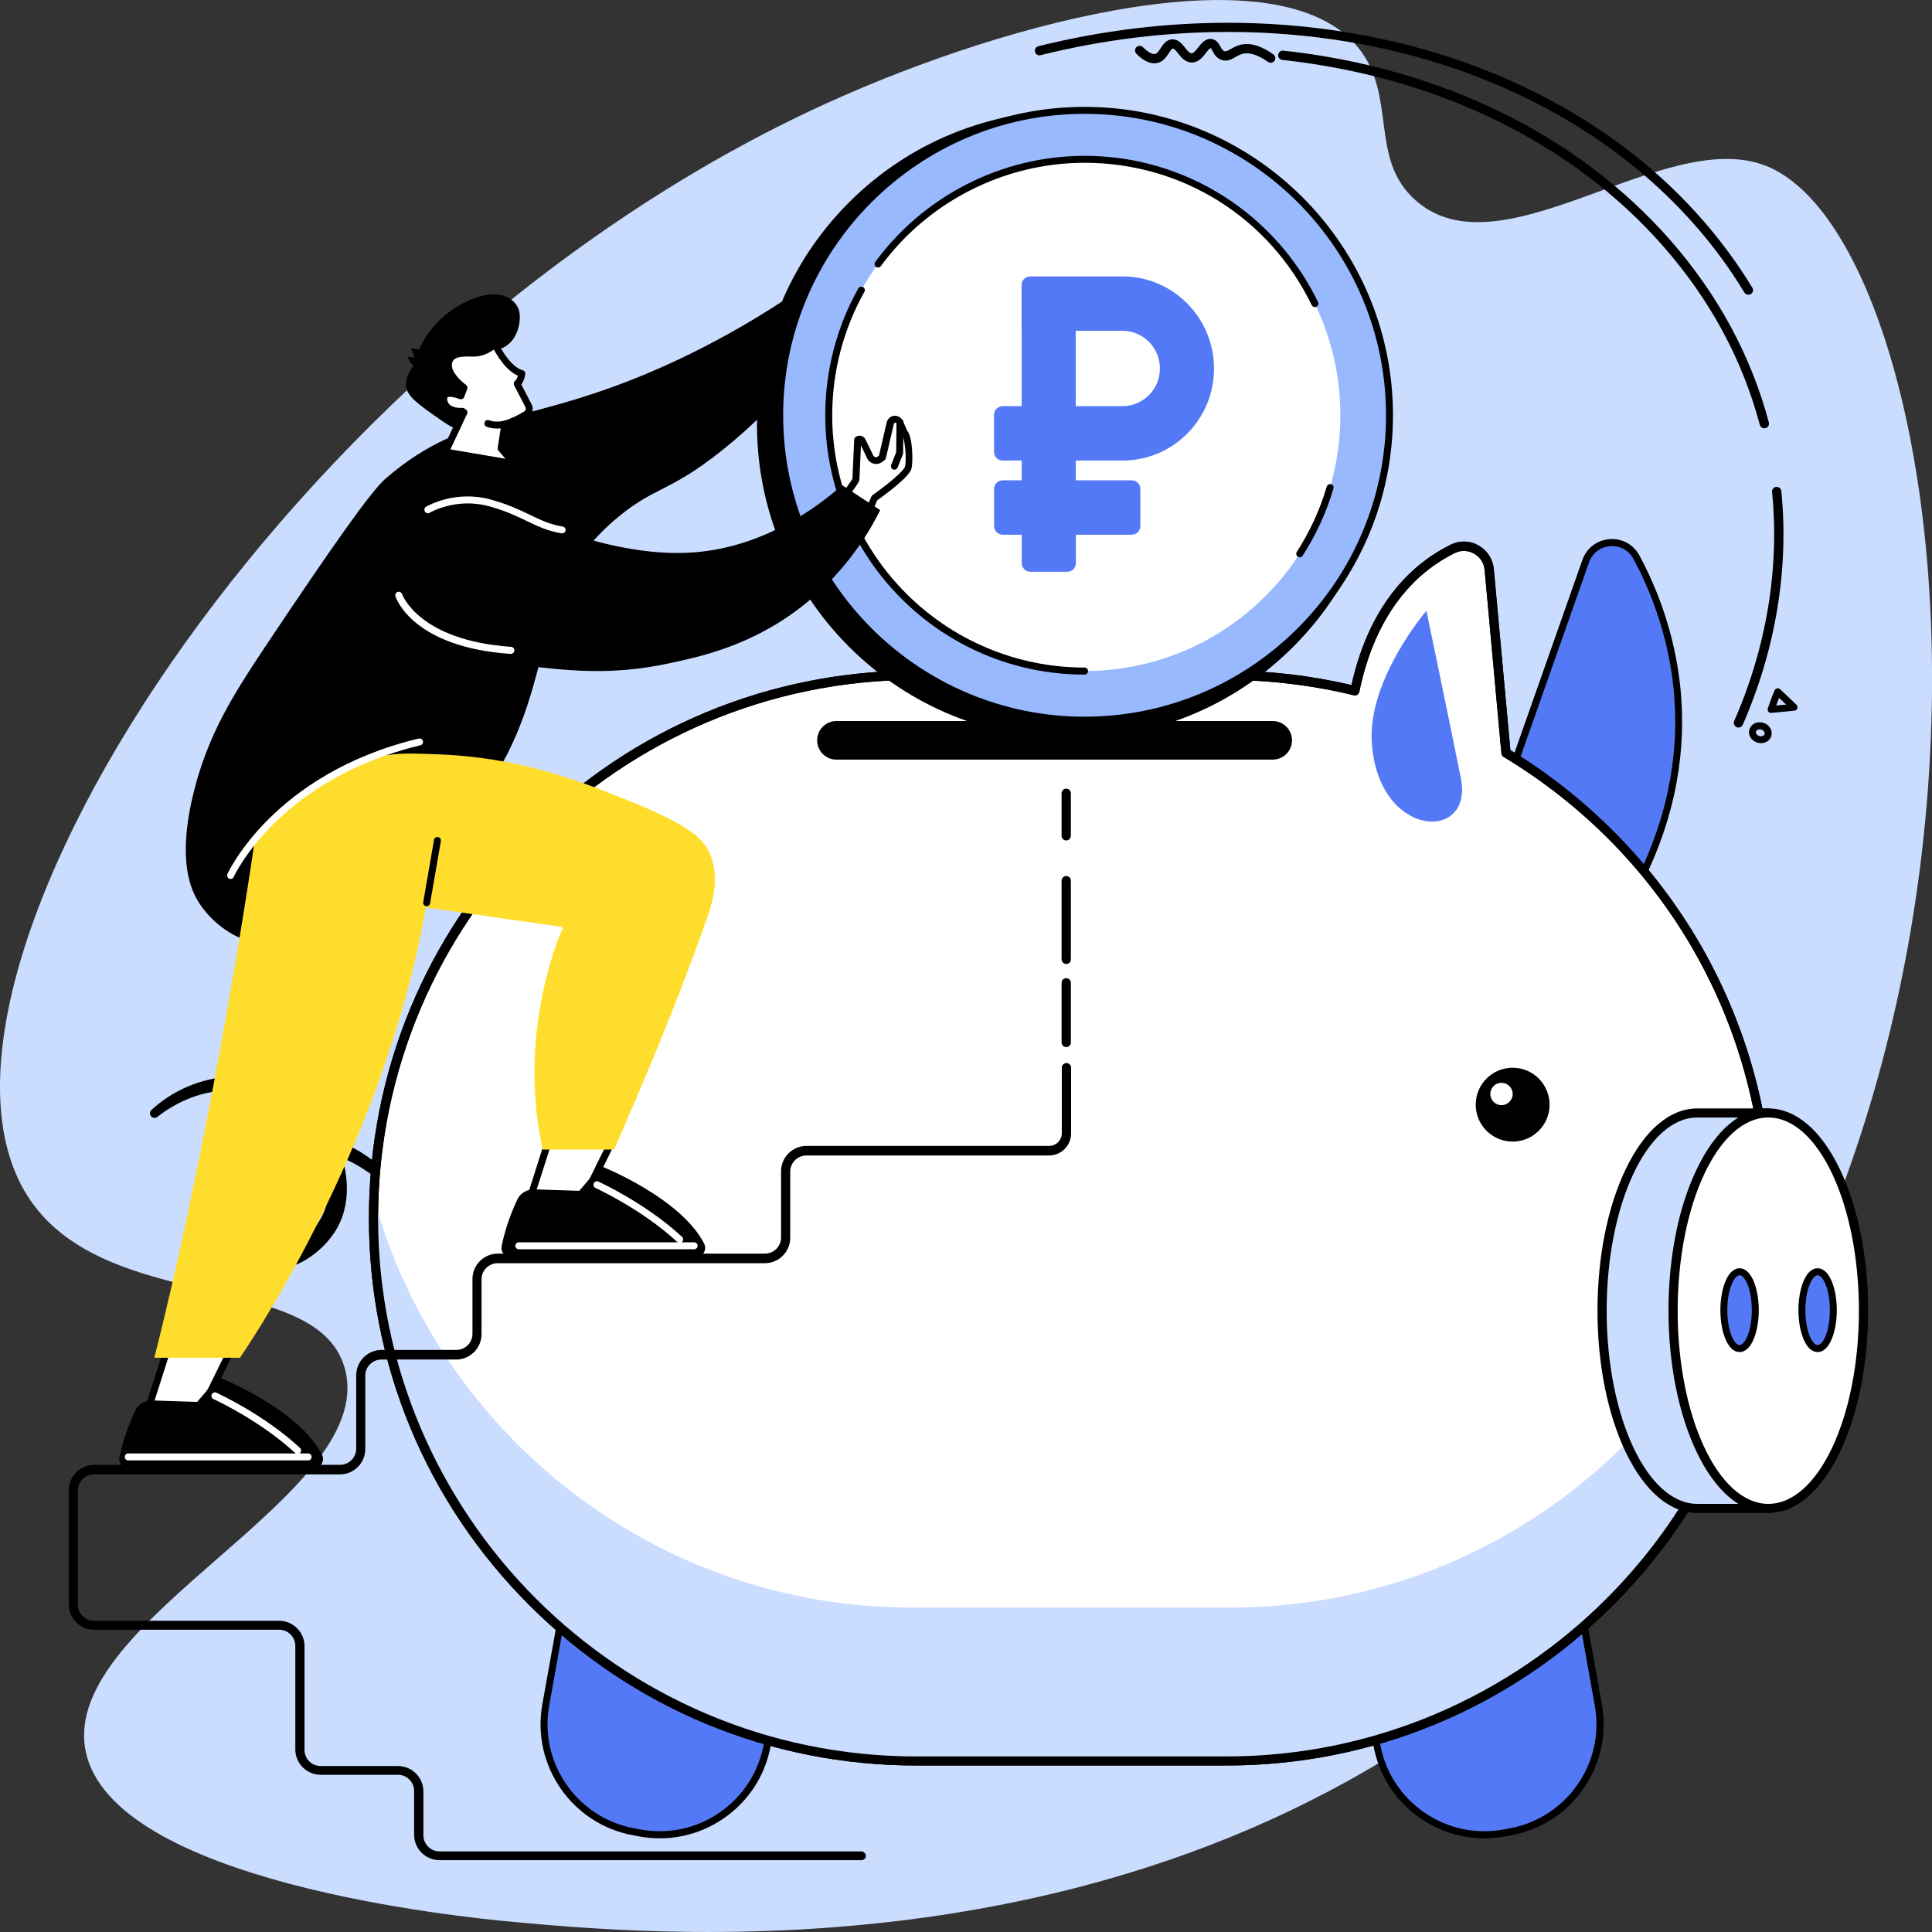 <svg width="120" height="120" viewBox="0 0 120 120" fill="none" xmlns="http://www.w3.org/2000/svg">
<rect x="0" y="0" width="120" height="120" fill="#333333" stroke="none"/>
<path d="M84.39 2.995C79.54 -3.086 62.922 1.147 51.356 6.409C17.614 21.75 -7.144 61.258 1.867 74.522C6.742 81.704 19.901 78.827 21.448 85.118C23.367 92.942 3.793 100.557 5.307 108.689C6.841 116.9 28.649 119.083 31.991 119.384C41.67 120.262 74.213 123.224 97.62 100.256C128.564 69.889 122.162 15.184 109.672 10.295C103.374 7.831 93.276 17.149 87.942 12.457C85.012 9.895 86.788 5.996 84.39 2.995Z" fill="#CADDFF"/>
<path d="M24.626 74.371C24.358 74.063 24.056 73.768 23.741 73.493C23.427 73.218 23.099 72.962 22.759 72.733C22.077 72.267 21.33 71.9 20.563 71.691C20.177 71.586 19.784 71.514 19.39 71.488C18.991 71.462 18.604 71.488 18.204 71.54C17.405 71.658 16.612 71.887 15.943 72.261C15.275 72.635 14.751 73.172 14.554 73.834C14.357 74.496 14.436 75.275 14.718 75.95C15 76.625 15.511 77.202 16.133 77.464C16.756 77.746 17.47 77.687 18.132 77.366C18.787 77.045 19.397 76.507 19.803 75.885C20.209 75.275 20.406 74.528 20.406 73.762C20.406 72.988 20.223 72.209 19.915 71.475C19.607 70.741 19.161 70.059 18.61 69.489C17.523 68.329 15.937 67.707 14.318 67.72C13.512 67.726 12.693 67.877 11.926 68.159C11.16 68.447 10.426 68.853 9.777 69.371C9.652 69.469 9.475 69.45 9.377 69.325C9.285 69.207 9.299 69.043 9.41 68.939C10.721 67.726 12.47 66.973 14.299 66.868C14.528 66.855 14.757 66.861 14.987 66.861L15.327 66.887C15.439 66.9 15.557 66.907 15.668 66.927C15.898 66.966 16.127 66.999 16.343 67.064L16.677 67.15L17.005 67.267C17.444 67.418 17.857 67.641 18.257 67.877C18.65 68.126 19.01 68.427 19.344 68.749C20.006 69.404 20.537 70.171 20.917 71.016C21.297 71.861 21.527 72.785 21.546 73.735C21.553 74.214 21.5 74.692 21.382 75.171C21.264 75.642 21.061 76.108 20.793 76.52C20.524 76.933 20.209 77.294 19.849 77.615C19.489 77.936 19.095 78.218 18.65 78.434C18.204 78.65 17.706 78.801 17.188 78.834C16.671 78.867 16.127 78.775 15.655 78.565C15.177 78.355 14.757 78.034 14.416 77.661C14.076 77.287 13.814 76.855 13.624 76.403C13.25 75.498 13.139 74.456 13.453 73.473C13.532 73.231 13.643 72.988 13.774 72.772C13.905 72.549 14.063 72.346 14.24 72.163C14.587 71.796 14.993 71.507 15.419 71.284C16.271 70.846 17.169 70.629 18.08 70.524C18.997 70.419 19.96 70.524 20.825 70.819C21.703 71.108 22.496 71.566 23.204 72.117C23.912 72.667 24.541 73.296 25.072 74.024C25.163 74.148 25.137 74.325 25.013 74.417C24.888 74.502 24.724 74.482 24.626 74.371Z" fill="black"/>
<path d="M93.824 48.093L98.484 34.856C98.981 33.441 100.928 33.29 101.635 34.607C103.778 38.585 106.288 46.121 101.662 55.053L93.824 48.093Z" fill="#5479F7"/>
<path d="M101.664 55.269C101.612 55.269 101.559 55.249 101.52 55.216L93.683 48.257C93.617 48.198 93.591 48.106 93.624 48.021L98.283 34.784C98.545 34.043 99.187 33.552 99.967 33.486C100.747 33.427 101.461 33.814 101.828 34.502C103.873 38.296 106.586 46.022 101.854 55.151C101.821 55.21 101.769 55.249 101.703 55.262C101.69 55.269 101.677 55.269 101.664 55.269ZM94.082 48.028L101.605 54.705C106.068 45.859 103.44 38.395 101.454 34.712C101.166 34.181 100.616 33.873 100.006 33.925C99.397 33.971 98.899 34.358 98.696 34.935L94.082 48.028Z" fill="black"/>
<path d="M49.123 100.223C49.785 96.534 47.328 93.001 43.639 92.34L43.252 92.267C39.562 91.606 36.03 94.063 35.369 97.752L33.901 105.898C33.239 109.587 35.696 113.119 39.386 113.781L39.772 113.853C43.462 114.515 46.994 112.058 47.656 108.368L49.123 100.223Z" fill="#5479F7"/>
<path d="M40.985 114.181C40.566 114.181 40.153 114.142 39.733 114.07L39.347 113.997C35.539 113.316 33.003 109.666 33.685 105.859L35.146 97.713C35.474 95.872 36.503 94.266 38.043 93.198C39.583 92.13 41.444 91.724 43.285 92.051L43.672 92.123C45.513 92.451 47.119 93.48 48.187 95.02C49.255 96.56 49.661 98.421 49.334 100.262L49.117 100.223L49.334 100.262L47.872 108.408C47.545 110.249 46.516 111.855 44.976 112.923C43.79 113.748 42.407 114.181 40.985 114.181ZM42.034 92.372C40.703 92.372 39.406 92.779 38.292 93.552C36.85 94.555 35.887 96.062 35.572 97.785L34.111 105.931C33.469 109.502 35.854 112.923 39.419 113.565L39.806 113.637C41.535 113.945 43.279 113.565 44.72 112.562C46.162 111.56 47.125 110.053 47.44 108.329L48.901 100.184C49.209 98.454 48.829 96.71 47.827 95.269C46.824 93.827 45.317 92.864 43.593 92.549L43.207 92.477C42.82 92.412 42.427 92.372 42.034 92.372Z" fill="black"/>
<path d="M89.54 92.34L89.927 92.267C93.616 91.606 97.148 94.063 97.81 97.752L99.271 105.898C99.933 109.587 97.476 113.119 93.786 113.781L93.4 113.853C89.71 114.515 86.178 112.058 85.516 108.368L84.055 100.223C83.386 96.527 85.844 93.001 89.54 92.34Z" fill="#5479F7"/>
<path d="M92.187 114.181C90.772 114.181 89.389 113.748 88.203 112.923C86.663 111.855 85.634 110.249 85.306 108.408L83.845 100.262C83.517 98.421 83.924 96.56 84.992 95.02C86.06 93.48 87.665 92.451 89.507 92.123L89.893 92.051C91.735 91.717 93.596 92.13 95.136 93.198C96.676 94.266 97.705 95.872 98.032 97.713L99.494 105.859C99.821 107.7 99.415 109.561 98.347 111.101C97.279 112.641 95.673 113.67 93.832 113.997L93.445 114.07C93.019 114.142 92.6 114.181 92.187 114.181ZM89.572 92.549C87.842 92.857 86.342 93.827 85.339 95.269C84.336 96.71 83.956 98.454 84.264 100.184L85.726 108.329C86.034 110.059 87.004 111.56 88.445 112.562C89.887 113.565 91.63 113.945 93.36 113.637L93.747 113.565C97.318 112.923 99.697 109.502 99.055 105.931L97.593 97.785C97.285 96.055 96.316 94.554 94.874 93.552C93.432 92.549 91.689 92.169 89.959 92.477L89.572 92.549Z" fill="black"/>
<path d="M93.544 46.769L92.502 35.373C92.404 34.279 91.231 33.604 90.248 34.089C88.229 35.079 85.3 37.431 84.166 42.903C81.598 42.281 78.917 41.946 76.159 41.946H56.919C38.295 41.946 23.203 57.045 23.203 75.662C23.203 94.286 38.301 109.377 56.919 109.377H76.152C94.776 109.377 109.868 94.279 109.868 75.662C109.868 63.401 103.328 52.674 93.544 46.769Z" fill="white"/>
<path d="M76.151 109.659H56.918C47.835 109.659 39.297 106.121 32.875 99.699C26.453 93.277 22.914 84.738 22.914 75.655C22.914 66.573 26.453 58.034 32.875 51.612C39.297 45.19 47.835 41.651 56.918 41.651H76.151C78.779 41.651 81.394 41.953 83.943 42.549C85.116 37.274 87.934 34.895 90.116 33.827C90.666 33.558 91.295 33.572 91.833 33.88C92.37 34.181 92.724 34.725 92.783 35.341L93.812 46.592C98.687 49.561 102.77 53.742 105.62 58.683C108.582 63.821 110.155 69.686 110.155 75.655C110.155 84.738 106.617 93.277 100.195 99.699C93.772 106.127 85.234 109.659 76.151 109.659ZM56.918 42.228C38.484 42.228 23.484 57.228 23.484 75.662C23.484 94.096 38.484 109.096 56.918 109.096H76.151C94.585 109.096 109.585 94.096 109.585 75.662C109.585 63.84 103.53 53.126 93.392 47.012C93.314 46.966 93.268 46.887 93.255 46.796L92.213 35.4C92.174 34.967 91.931 34.594 91.551 34.384C91.177 34.174 90.745 34.161 90.358 34.351C88.255 35.387 85.516 37.713 84.428 42.969C84.415 43.041 84.369 43.106 84.303 43.152C84.238 43.191 84.159 43.205 84.087 43.185C81.499 42.556 78.825 42.235 76.145 42.235H56.918V42.228Z" fill="black"/>
<path d="M76.426 99.849H56.642C40.705 99.849 27.278 89.089 23.221 74.443C23.208 74.849 23.195 75.256 23.195 75.662C23.195 94.286 38.294 109.378 56.911 109.378H76.144C94.768 109.378 109.86 94.279 109.86 75.662C109.86 75.249 109.853 74.843 109.84 74.436C105.797 89.089 92.37 99.849 76.426 99.849Z" fill="#CADDFF"/>
<path d="M76.151 109.659H56.918C47.835 109.659 39.297 106.121 32.875 99.699C26.453 93.277 22.914 84.738 22.914 75.655C22.914 66.573 26.453 58.034 32.875 51.612C39.297 45.19 47.835 41.651 56.918 41.651H76.151C78.779 41.651 81.394 41.953 83.943 42.549C85.116 37.274 87.934 34.895 90.116 33.827C90.666 33.558 91.295 33.572 91.833 33.88C92.37 34.181 92.724 34.725 92.783 35.341L93.812 46.592C98.687 49.561 102.77 53.742 105.62 58.683C108.582 63.821 110.155 69.686 110.155 75.655C110.155 84.738 106.617 93.277 100.195 99.699C93.772 106.127 85.234 109.659 76.151 109.659ZM56.918 42.228C38.484 42.228 23.484 57.228 23.484 75.662C23.484 94.096 38.484 109.096 56.918 109.096H76.151C94.585 109.096 109.585 94.096 109.585 75.662C109.585 63.84 103.53 53.126 93.392 47.012C93.314 46.966 93.268 46.887 93.255 46.796L92.213 35.4C92.174 34.967 91.931 34.594 91.551 34.384C91.177 34.174 90.745 34.161 90.358 34.351C88.255 35.387 85.516 37.713 84.428 42.969C84.415 43.041 84.369 43.106 84.303 43.152C84.238 43.191 84.159 43.205 84.087 43.185C81.499 42.556 78.825 42.235 76.145 42.235H56.918V42.228Z" fill="black"/>
<path d="M80.249 45.983C80.249 45.321 79.712 44.784 79.05 44.784H51.953C51.291 44.784 50.754 45.321 50.754 45.983C50.754 46.645 51.291 47.182 51.953 47.182H79.043C79.712 47.182 80.249 46.645 80.249 45.983Z" fill="black"/>
<path d="M111.339 81.409C111.339 78.264 110.769 75.4 109.832 73.224V69.122H105.421C102.158 69.122 99.504 74.62 99.504 81.403C99.504 88.185 102.151 93.683 105.421 93.683H109.832V89.581C110.769 87.418 111.339 84.555 111.339 81.409Z" fill="#CADDFF"/>
<path d="M109.832 93.972H105.422C103.725 93.972 102.152 92.635 100.985 90.216C99.852 87.857 99.223 84.732 99.223 81.409C99.223 78.087 99.845 74.961 100.985 72.602C102.152 70.177 103.725 68.847 105.422 68.847H109.832C109.989 68.847 110.114 68.972 110.114 69.129V73.172C111.084 75.453 111.621 78.375 111.621 81.409C111.621 84.443 111.084 87.366 110.114 89.646V93.69C110.114 93.847 109.989 93.972 109.832 93.972ZM105.422 69.41C102.316 69.41 99.793 74.791 99.793 81.409C99.793 88.028 102.322 93.408 105.422 93.408H109.55V89.594C109.55 89.555 109.557 89.515 109.577 89.483C110.533 87.261 111.058 84.397 111.058 81.409C111.058 78.421 110.533 75.557 109.577 73.336C109.563 73.303 109.55 73.264 109.55 73.224V69.41H105.422Z" fill="black"/>
<path d="M109.831 93.69C113.1 93.69 115.749 88.192 115.749 81.409C115.749 74.627 113.1 69.129 109.831 69.129C106.563 69.129 103.914 74.627 103.914 81.409C103.914 88.192 106.563 93.69 109.831 93.69Z" fill="white"/>
<path d="M109.832 93.972C108.135 93.972 106.562 92.635 105.396 90.216C104.262 87.857 103.633 84.732 103.633 81.409C103.633 78.087 104.255 74.961 105.396 72.602C106.562 70.177 108.135 68.847 109.832 68.847C111.529 68.847 113.102 70.184 114.268 72.602C115.402 74.961 116.031 78.087 116.031 81.409C116.031 84.732 115.409 87.857 114.268 90.216C113.102 92.641 111.529 93.972 109.832 93.972ZM109.832 69.41C106.726 69.41 104.203 74.791 104.203 81.409C104.203 88.028 106.732 93.408 109.832 93.408C112.938 93.408 115.461 88.028 115.461 81.409C115.461 74.791 112.938 69.41 109.832 69.41Z" fill="black"/>
<path d="M108.047 83.762C108.586 83.762 109.023 82.694 109.023 81.377C109.023 80.059 108.586 78.991 108.047 78.991C107.507 78.991 107.07 80.059 107.07 81.377C107.07 82.694 107.507 83.762 108.047 83.762Z" fill="#5479F7"/>
<path d="M108.048 83.978C107.275 83.978 106.855 82.635 106.855 81.376C106.855 80.112 107.275 78.775 108.048 78.775C108.821 78.775 109.241 80.118 109.241 81.376C109.241 82.635 108.821 83.978 108.048 83.978ZM108.048 79.207C107.734 79.207 107.288 80.033 107.288 81.376C107.288 82.72 107.727 83.546 108.048 83.546C108.363 83.546 108.808 82.72 108.808 81.376C108.808 80.033 108.363 79.207 108.048 79.207Z" fill="black"/>
<path d="M113.871 81.377C113.871 82.694 113.432 83.762 112.894 83.762C112.357 83.762 111.918 82.694 111.918 81.377C111.918 80.059 112.357 78.991 112.894 78.991C113.432 78.991 113.871 80.059 113.871 81.377Z" fill="#5479F7"/>
<path d="M112.896 83.978C112.123 83.978 111.703 82.635 111.703 81.376C111.703 80.112 112.123 78.775 112.896 78.775C113.669 78.775 114.088 80.118 114.088 81.376C114.088 82.635 113.669 83.978 112.896 83.978ZM112.896 79.207C112.581 79.207 112.136 80.033 112.136 81.376C112.136 82.72 112.575 83.546 112.896 83.546C113.217 83.546 113.656 82.72 113.656 81.376C113.656 80.033 113.21 79.207 112.896 79.207Z" fill="black"/>
<path d="M96.247 68.617C96.249 67.35 95.224 66.321 93.957 66.319C92.691 66.317 91.662 67.342 91.66 68.609C91.658 69.876 92.683 70.904 93.95 70.906C95.217 70.908 96.245 69.883 96.247 68.617Z" fill="black"/>
<path d="M93.956 67.949C93.956 68.329 93.648 68.644 93.261 68.644C92.881 68.644 92.566 68.336 92.566 67.949C92.566 67.569 92.874 67.254 93.261 67.254C93.648 67.261 93.956 67.569 93.956 67.949Z" fill="white"/>
<path d="M88.597 37.936C88.597 37.936 89.921 44.266 90.74 48.355C91.533 52.353 85.563 52.091 85.202 46.081C84.966 42.169 88.597 37.936 88.597 37.936Z" fill="#5479F7"/>
<path d="M52.136 16.186C52.399 16.953 52.667 17.726 52.929 18.493C51.396 21.147 48.873 24.771 44.836 27.982C41.56 30.59 40.708 30.203 38.408 32.103C32.281 37.149 35.118 42.805 29.364 50.197C25.511 55.144 19.161 59.869 15.092 58.329C14.122 57.962 13.06 57.156 12.366 56.081C11.887 55.334 10.963 53.499 12.038 49.181C12.916 45.649 14.45 43.205 16.422 40.242C20.793 33.689 23.08 30.478 23.945 29.731C29.155 25.216 32.923 26.651 42.051 22.372C46.593 20.236 50 17.844 52.136 16.186Z" fill="black"/>
<path d="M10.459 83.578L9.148 87.693L12.294 88.021L14.588 83.362L10.459 83.578Z" fill="white"/>
<path d="M12.295 88.237C12.289 88.237 12.282 88.237 12.276 88.237L9.13 87.903C9.065 87.896 9.006 87.857 8.973 87.805C8.94 87.752 8.927 87.68 8.947 87.621L10.257 83.512C10.284 83.427 10.362 83.368 10.454 83.362L14.582 83.145C14.661 83.145 14.733 83.178 14.772 83.244C14.812 83.309 14.818 83.388 14.786 83.46L12.492 88.126C12.453 88.191 12.381 88.237 12.295 88.237ZM9.438 87.503L12.164 87.791L14.229 83.597L10.624 83.787L9.438 87.503Z" fill="black"/>
<path d="M7.429 90.491C7.56 89.829 7.835 88.807 8.406 87.601C8.589 87.215 9.015 86.972 9.474 86.985L12.246 87.077L13.563 85.531C13.563 85.531 18.478 87.457 19.985 90.321C20.221 90.766 19.86 91.278 19.316 91.278H8.157C7.698 91.278 7.35 90.904 7.429 90.491Z" fill="black"/>
<path d="M18.485 90.314C18.432 90.314 18.38 90.295 18.34 90.255C16.126 88.204 13.288 86.913 13.262 86.9C13.15 86.848 13.105 86.723 13.15 86.612C13.203 86.501 13.327 86.455 13.439 86.501C13.465 86.514 16.375 87.837 18.635 89.934C18.721 90.013 18.727 90.151 18.648 90.242C18.596 90.295 18.544 90.314 18.485 90.314Z" fill="white"/>
<path d="M8.157 91.278H19.316C19.788 91.278 20.122 90.884 20.044 90.491H7.429C7.35 90.904 7.698 91.278 8.157 91.278Z" fill="black"/>
<path d="M19.139 90.708H7.966C7.848 90.708 7.75 90.609 7.75 90.491C7.75 90.373 7.848 90.275 7.966 90.275H19.139C19.257 90.275 19.355 90.373 19.355 90.491C19.355 90.609 19.257 90.708 19.139 90.708Z" fill="white"/>
<path d="M34.201 70.465L32.891 74.581L36.03 74.908L38.323 70.249L34.201 70.465Z" fill="white"/>
<path d="M36.03 75.124C36.023 75.124 36.017 75.124 36.01 75.124L32.865 74.79C32.799 74.784 32.74 74.744 32.707 74.692C32.675 74.639 32.661 74.567 32.681 74.508L33.992 70.4C34.018 70.314 34.097 70.255 34.188 70.249L38.317 70.032C38.395 70.032 38.467 70.065 38.507 70.131C38.546 70.196 38.553 70.275 38.52 70.347L36.226 75.013C36.187 75.078 36.115 75.124 36.03 75.124ZM33.173 74.39L35.899 74.679L37.963 70.485L34.359 70.675L33.173 74.39Z" fill="black"/>
<path d="M31.163 77.379C31.295 76.717 31.57 75.695 32.14 74.489C32.323 74.102 32.749 73.86 33.208 73.873L35.98 73.965L37.297 72.418C37.297 72.418 42.212 74.345 43.719 77.208C43.955 77.654 43.595 78.165 43.051 78.165H31.891C31.432 78.165 31.085 77.791 31.163 77.379Z" fill="black"/>
<path d="M42.211 77.202C42.159 77.202 42.106 77.182 42.067 77.143C39.852 75.092 37.015 73.801 36.988 73.788C36.877 73.735 36.831 73.611 36.877 73.499C36.929 73.388 37.054 73.342 37.165 73.388C37.192 73.401 40.101 74.725 42.362 76.822C42.447 76.9 42.454 77.038 42.375 77.13C42.329 77.182 42.27 77.202 42.211 77.202Z" fill="white"/>
<path d="M31.891 78.165H43.051C43.523 78.165 43.857 77.772 43.778 77.379H31.163C31.085 77.791 31.432 78.165 31.891 78.165Z" fill="black"/>
<path d="M43.109 77.595H32.224C32.106 77.595 32.008 77.497 32.008 77.379C32.008 77.261 32.106 77.162 32.224 77.162H43.115C43.233 77.162 43.331 77.261 43.331 77.379C43.331 77.497 43.233 77.595 43.109 77.595Z" fill="white"/>
<path d="M9.586 84.332H14.9C14.9 84.332 23.76 71.704 26.454 56.363L34.979 57.582C34.979 57.582 32.043 63.827 33.708 71.402H38.138C39.285 68.807 41.834 62.942 43.872 57.156C44.219 56.173 44.756 54.567 44.088 53.021C43.708 52.143 42.954 51.317 39.173 49.784C35.89 48.453 32.273 47.031 27.096 46.848C25.523 46.789 24.737 46.763 23.669 46.966C19.658 47.733 17.05 50.596 15.825 52.189C15.825 52.189 13.393 69.253 9.586 84.332Z" fill="#FFDD2D"/>
<path d="M26.504 56.284C26.491 56.284 26.478 56.284 26.465 56.284C26.347 56.265 26.268 56.153 26.288 56.035L26.957 52.169C26.976 52.051 27.088 51.972 27.206 51.992C27.323 52.012 27.402 52.123 27.383 52.241L26.714 56.107C26.701 56.206 26.609 56.284 26.504 56.284Z" fill="black"/>
<path d="M29.317 26.075C29.232 26.265 29.088 26.507 28.832 26.619C28.485 26.776 28.105 26.592 27.358 26.075C25.962 25.098 25.261 24.607 25.221 23.958C25.208 23.748 25.228 23.296 25.687 22.713C25.641 22.674 25.588 22.628 25.543 22.569C25.464 22.477 25.372 22.333 25.326 22.156L25.765 22.215L25.529 21.619L26.041 21.717C26.041 21.717 26.722 19.817 28.911 18.762C30.693 17.903 31.788 18.303 32.187 19.142C32.456 19.705 32.253 21.56 30.693 21.756C29.134 21.959 28.459 24.738 29.317 26.075Z" fill="black"/>
<path d="M32.819 25.177L32.118 23.827C32.367 23.617 32.419 23.192 32.419 23.192C31.469 22.949 30.742 21.37 30.742 21.37C30.742 21.37 30.165 21.953 29.398 21.933C28.632 21.907 27.97 21.92 27.865 22.556C27.734 23.323 28.828 24.089 28.828 24.089L28.632 24.594C28.632 24.594 27.459 24.096 27.57 24.876C27.681 25.655 28.73 25.557 28.73 25.557L28.822 25.623L27.655 28.073L31.954 28.801L31.122 27.851L31.358 26.343C31.941 26.16 32.393 25.911 32.681 25.727C32.865 25.61 32.93 25.367 32.819 25.177Z" fill="white"/>
<path d="M31.953 29.024C31.939 29.024 31.926 29.024 31.913 29.024L27.614 28.296C27.549 28.283 27.49 28.244 27.457 28.185C27.424 28.126 27.424 28.054 27.451 27.995L28.506 25.786C28.053 25.76 27.437 25.564 27.346 24.915C27.3 24.6 27.424 24.436 27.536 24.351C27.798 24.148 28.23 24.24 28.499 24.325L28.558 24.168C28.244 23.919 27.523 23.244 27.641 22.529C27.785 21.671 28.715 21.704 29.397 21.724C30.059 21.743 30.576 21.232 30.583 21.226C30.635 21.173 30.707 21.153 30.773 21.166C30.845 21.18 30.904 21.226 30.93 21.291C31.12 21.704 31.769 22.818 32.464 22.995C32.569 23.021 32.641 23.119 32.627 23.231C32.621 23.277 32.575 23.617 32.379 23.88L33.008 25.092C33.165 25.38 33.073 25.747 32.791 25.924C32.523 26.094 32.09 26.337 31.546 26.52L31.343 27.798L32.103 28.676C32.162 28.748 32.175 28.847 32.13 28.925C32.103 28.978 32.025 29.024 31.953 29.024ZM27.975 27.91L31.395 28.493L30.963 27.995C30.924 27.949 30.904 27.883 30.911 27.818L31.146 26.311C31.16 26.232 31.219 26.16 31.297 26.14C31.861 25.963 32.3 25.721 32.569 25.55C32.654 25.491 32.687 25.38 32.634 25.288V25.282L31.933 23.932C31.887 23.84 31.907 23.729 31.985 23.663C32.077 23.585 32.136 23.453 32.169 23.336C31.461 23.034 30.911 22.149 30.675 21.71C30.413 21.9 29.947 22.163 29.39 22.149C28.538 22.123 28.145 22.182 28.073 22.588C27.988 23.106 28.676 23.716 28.945 23.906C29.023 23.965 29.056 24.07 29.023 24.161L28.827 24.666C28.807 24.718 28.761 24.764 28.709 24.784C28.656 24.803 28.591 24.803 28.538 24.784C28.27 24.672 27.896 24.6 27.798 24.679C27.765 24.705 27.772 24.797 27.778 24.836C27.857 25.4 28.669 25.334 28.709 25.334C28.761 25.328 28.814 25.347 28.853 25.374L28.945 25.439C29.03 25.498 29.056 25.616 29.01 25.708L27.975 27.91Z" fill="black"/>
<path d="M30.878 26.619C30.655 26.619 30.439 26.579 30.229 26.507C30.118 26.468 30.059 26.343 30.098 26.232C30.137 26.12 30.262 26.061 30.373 26.101C30.655 26.206 30.97 26.212 31.304 26.134C31.422 26.107 31.54 26.18 31.566 26.291C31.592 26.409 31.52 26.527 31.409 26.553C31.232 26.592 31.055 26.619 30.878 26.619Z" fill="black"/>
<path d="M14.324 54.594C14.297 54.594 14.265 54.587 14.238 54.574C14.127 54.528 14.081 54.397 14.127 54.286C14.153 54.22 16.984 48.034 26.008 45.872C26.126 45.845 26.244 45.917 26.27 46.029C26.296 46.147 26.224 46.265 26.113 46.291C17.305 48.401 14.546 54.404 14.52 54.463C14.487 54.548 14.409 54.594 14.324 54.594Z" fill="white"/>
<path d="M80.331 40.168C87.952 32.547 87.952 20.191 80.331 12.57C72.71 4.949 60.354 4.949 52.733 12.57C45.112 20.191 45.112 32.547 52.733 40.168C60.354 47.789 72.71 47.789 80.331 40.168Z" fill="black"/>
<path d="M80.756 39.179C88.152 31.784 88.152 19.793 80.756 12.397C73.36 5.001 61.369 5.001 53.973 12.397C46.578 19.793 46.578 31.784 53.973 39.179C61.369 46.575 73.36 46.575 80.756 39.179Z" fill="#99B9FF"/>
<path d="M67.366 44.948C56.802 44.948 48.211 36.357 48.211 25.793C48.211 15.229 56.802 6.638 67.366 6.638C77.929 6.638 86.52 15.229 86.52 25.793C86.52 36.35 77.929 44.948 67.366 44.948ZM67.366 7.071C57.044 7.071 48.643 15.472 48.643 25.793C48.643 36.114 57.044 44.515 67.366 44.515C77.687 44.515 86.088 36.114 86.088 25.793C86.088 15.466 77.687 7.071 67.366 7.071Z" fill="black"/>
<path d="M78.597 37.025C84.803 30.819 84.803 20.757 78.597 14.552C72.391 8.346 62.329 8.346 56.123 14.552C49.918 20.757 49.918 30.819 56.123 37.025C62.329 43.231 72.391 43.231 78.597 37.025Z" fill="white"/>
<path d="M80.729 34.613C80.69 34.613 80.651 34.6 80.611 34.581C80.513 34.515 80.48 34.384 80.546 34.279C81.358 33.021 81.987 31.651 82.407 30.223C82.44 30.105 82.564 30.046 82.676 30.079C82.793 30.111 82.859 30.236 82.82 30.347C82.387 31.822 81.745 33.224 80.906 34.522C80.874 34.581 80.801 34.613 80.729 34.613Z" fill="black"/>
<path d="M81.67 19.076C81.592 19.076 81.513 19.03 81.474 18.952C78.826 13.499 73.42 10.111 67.365 10.111C62.391 10.111 57.66 12.51 54.711 16.527C54.639 16.625 54.501 16.645 54.41 16.573C54.311 16.501 54.291 16.363 54.364 16.271C57.391 12.143 62.254 9.679 67.365 9.679C70.445 9.679 73.446 10.55 76.028 12.202C78.544 13.807 80.563 16.075 81.867 18.762C81.919 18.866 81.874 18.997 81.769 19.05C81.736 19.07 81.703 19.076 81.67 19.076Z" fill="black"/>
<path d="M67.365 41.901C58.479 41.901 51.258 34.672 51.258 25.793C51.258 23.034 51.965 20.308 53.309 17.916C53.368 17.811 53.499 17.772 53.604 17.831C53.709 17.89 53.748 18.021 53.689 18.126C52.385 20.452 51.69 23.1 51.69 25.787C51.69 34.43 58.722 41.462 67.365 41.462C67.483 41.462 67.582 41.56 67.582 41.678C67.582 41.802 67.483 41.901 67.365 41.901Z" fill="black"/>
<path d="M56.178 26.868L55.903 26.225C55.87 26.153 55.817 26.094 55.745 26.062C55.568 25.97 55.352 26.075 55.306 26.271L54.808 28.408L54.67 28.512C54.467 28.676 54.172 28.604 54.054 28.375L53.563 27.366C53.511 27.254 53.366 27.228 53.275 27.3L53.163 29.797C53.163 29.797 52.816 30.406 52.082 31.206C52.285 31.684 52.718 32.176 53.629 32.405C53.871 31.94 54.1 31.448 54.323 30.917C54.323 30.917 56.256 29.561 56.414 29.05C56.571 28.545 56.407 26.946 56.178 26.868Z" fill="white"/>
<path d="M53.627 32.628C53.607 32.628 53.594 32.628 53.574 32.621C52.526 32.359 52.074 31.756 51.877 31.298C51.844 31.219 51.857 31.127 51.916 31.068C52.513 30.419 52.853 29.889 52.945 29.744L53.056 27.307C53.056 27.241 53.089 27.189 53.135 27.149C53.233 27.071 53.358 27.045 53.476 27.071C53.594 27.097 53.699 27.176 53.751 27.287L54.243 28.296C54.269 28.349 54.315 28.381 54.367 28.395C54.4 28.401 54.465 28.408 54.524 28.355L54.596 28.296L55.075 26.232C55.114 26.075 55.219 25.944 55.363 25.872C55.507 25.8 55.678 25.806 55.822 25.878C55.94 25.937 56.032 26.035 56.084 26.153L56.346 26.75C56.7 27.149 56.72 28.755 56.608 29.128C56.444 29.659 54.911 30.773 54.485 31.075C54.275 31.566 54.046 32.058 53.803 32.517C53.784 32.582 53.705 32.628 53.627 32.628ZM52.336 31.252C52.558 31.678 52.952 31.979 53.515 32.156C53.731 31.73 53.935 31.291 54.125 30.845C54.138 30.806 54.164 30.773 54.197 30.754C55.114 30.105 56.117 29.273 56.202 28.997C56.34 28.558 56.189 27.274 56.058 27.058C56.025 27.032 55.992 26.999 55.979 26.959L55.704 26.317C55.691 26.291 55.671 26.271 55.651 26.258C55.619 26.239 55.586 26.252 55.573 26.258C55.56 26.265 55.533 26.285 55.52 26.324L55.022 28.46C55.009 28.506 54.983 28.552 54.944 28.578L54.806 28.683C54.655 28.801 54.465 28.847 54.282 28.801C54.098 28.762 53.941 28.637 53.862 28.467L53.476 27.674L53.378 29.803C53.378 29.836 53.364 29.869 53.351 29.902C53.338 29.935 53.011 30.498 52.336 31.252Z" fill="black"/>
<path d="M55.552 29.174C55.526 29.174 55.5 29.168 55.473 29.161C55.362 29.115 55.31 28.991 55.349 28.88L55.663 28.087L55.683 26.226C55.683 26.108 55.781 26.009 55.899 26.009C56.017 26.009 56.116 26.108 56.116 26.226L56.096 28.126C56.096 28.152 56.089 28.178 56.083 28.204L55.755 29.03C55.716 29.122 55.637 29.174 55.552 29.174Z" fill="black"/>
<path d="M29.441 31.193C30.68 31.186 31.597 31.651 32.016 31.855C32.783 32.209 33.871 32.667 35.195 33.087C36.525 33.506 39.611 34.482 42.724 34.332C47.285 34.115 50.712 31.547 52.311 30.138C53.098 30.655 53.884 31.173 54.67 31.684C53.963 33.106 52.567 35.439 50.037 37.484C46.813 40.092 43.537 40.78 41.472 41.219C37.836 41.986 35.136 41.651 31.918 41.258C28.085 40.786 26.931 40.059 26.204 39.404C25.902 39.135 23.707 37.15 24.212 34.758C24.703 32.425 27.456 31.199 29.441 31.193Z" fill="black"/>
<path d="M34.914 33.126C34.901 33.126 34.888 33.126 34.881 33.126C34.023 32.982 33.426 32.7 32.732 32.366C32.116 32.071 31.415 31.73 30.392 31.448C28.341 30.878 26.703 31.835 26.683 31.848C26.578 31.907 26.448 31.874 26.389 31.77C26.329 31.665 26.362 31.534 26.467 31.475C26.539 31.429 28.289 30.413 30.51 31.035C31.572 31.33 32.293 31.678 32.922 31.979C33.584 32.3 34.154 32.575 34.953 32.707C35.071 32.726 35.15 32.838 35.13 32.956C35.111 33.054 35.019 33.126 34.914 33.126Z" fill="white"/>
<path d="M31.725 40.616C31.718 40.616 31.712 40.616 31.712 40.616C25.643 40.197 24.602 37.169 24.562 37.038C24.523 36.927 24.588 36.802 24.7 36.763C24.811 36.73 24.936 36.789 24.975 36.901C24.982 36.927 25.997 39.777 31.744 40.177C31.862 40.184 31.954 40.288 31.948 40.406C31.934 40.531 31.836 40.616 31.725 40.616Z" fill="white"/>
<path d="M66.226 65.039C66.069 65.039 65.938 64.908 65.938 64.751V61.042C65.938 60.885 66.069 60.753 66.226 60.753C66.383 60.753 66.514 60.885 66.514 61.042V64.751C66.514 64.908 66.383 65.039 66.226 65.039Z" fill="black"/>
<path d="M53.494 115.538H27.301C26.429 115.538 25.722 114.83 25.722 113.958V111.239C25.722 110.688 25.276 110.236 24.719 110.236H19.922C19.051 110.236 18.343 109.528 18.343 108.657V102.228C18.343 101.678 17.897 101.226 17.34 101.226H5.853C4.981 101.226 4.273 100.518 4.273 99.646V92.562C4.273 91.691 4.981 90.983 5.853 90.983H21.121C21.672 90.983 22.124 90.538 22.124 89.981V85.426C22.124 84.555 22.832 83.847 23.703 83.847H28.343C28.893 83.847 29.346 83.401 29.346 82.844V79.443C29.346 78.572 30.053 77.864 30.925 77.864H47.511C48.061 77.864 48.513 77.418 48.513 76.861V72.752C48.513 71.881 49.221 71.173 50.093 71.173H65.165C65.597 71.173 65.951 70.819 65.951 70.387V66.317C65.951 66.16 66.082 66.029 66.239 66.029C66.397 66.029 66.528 66.16 66.528 66.317V70.4C66.528 71.154 65.912 71.77 65.158 71.77H50.086C49.536 71.77 49.083 72.215 49.083 72.772V76.881C49.083 77.752 48.376 78.46 47.504 78.46H30.912C30.361 78.46 29.909 78.906 29.909 79.463V82.864C29.909 83.736 29.201 84.443 28.33 84.443H23.69C23.14 84.443 22.688 84.889 22.688 85.446V90C22.688 90.872 21.98 91.579 21.108 91.579H5.84C5.289 91.579 4.837 92.025 4.837 92.582V99.666C4.837 100.217 5.283 100.669 5.84 100.669H17.334C18.205 100.669 18.913 101.376 18.913 102.248V108.69C18.913 109.24 19.359 109.692 19.916 109.692H24.719C25.591 109.692 26.298 110.4 26.298 111.272V113.991C26.298 114.542 26.744 114.994 27.301 114.994H53.494C53.651 114.994 53.782 115.125 53.782 115.282C53.782 115.413 53.657 115.538 53.494 115.538Z" fill="black"/>
<path d="M66.226 52.202C66.069 52.202 65.938 52.071 65.938 51.913V49.273C65.938 49.115 66.069 48.984 66.226 48.984C66.383 48.984 66.514 49.115 66.514 49.273V51.913C66.514 52.077 66.383 52.202 66.226 52.202Z" fill="black"/>
<path d="M66.226 59.876C66.069 59.876 65.938 59.745 65.938 59.587V54.699C65.938 54.541 66.069 54.41 66.226 54.41C66.383 54.41 66.514 54.541 66.514 54.699V59.587C66.514 59.751 66.383 59.876 66.226 59.876Z" fill="black"/>
<path d="M107.982 45.19C107.942 45.19 107.903 45.184 107.864 45.164C107.72 45.098 107.654 44.928 107.713 44.784C109.725 40.197 110.537 35.282 110.066 30.557C110.052 30.4 110.164 30.256 110.328 30.243C110.485 30.23 110.629 30.341 110.642 30.505C111.121 35.321 110.295 40.341 108.244 45.02C108.198 45.125 108.093 45.19 107.982 45.19Z" fill="black"/>
<path d="M109.585 26.599C109.454 26.599 109.343 26.514 109.304 26.383C108.222 22.32 106.197 18.578 103.281 15.269C97.646 8.86 89.251 4.764 79.644 3.722C79.487 3.703 79.369 3.565 79.389 3.401C79.409 3.244 79.546 3.126 79.71 3.145C89.461 4.201 97.993 8.375 103.72 14.889C106.689 18.27 108.76 22.084 109.867 26.238C109.906 26.396 109.815 26.553 109.664 26.592C109.638 26.599 109.612 26.599 109.585 26.599Z" fill="black"/>
<path d="M108.591 18.303C108.493 18.303 108.395 18.25 108.342 18.165C107.458 16.704 106.429 15.295 105.269 13.978C96.213 3.676 80.262 -0.465 64.633 3.427C64.476 3.467 64.319 3.375 64.286 3.218C64.247 3.06 64.345 2.903 64.496 2.87C80.335 -1.068 96.507 3.146 105.701 13.604C106.881 14.948 107.936 16.383 108.84 17.87C108.926 18.008 108.88 18.185 108.742 18.27C108.69 18.29 108.644 18.303 108.591 18.303Z" fill="black"/>
<path d="M71.684 3.932C71.344 3.932 70.977 3.735 70.584 3.336C70.472 3.224 70.472 3.041 70.584 2.929C70.695 2.818 70.878 2.818 70.99 2.929C71.383 3.323 71.612 3.368 71.717 3.355C71.855 3.342 71.953 3.205 72.097 2.988C72.255 2.746 72.451 2.444 72.831 2.444C73.198 2.444 73.428 2.739 73.611 2.969C73.742 3.133 73.873 3.303 73.998 3.309C74.135 3.323 74.293 3.113 74.43 2.936C74.633 2.68 74.882 2.359 75.276 2.425C75.57 2.477 75.708 2.72 75.806 2.897C75.892 3.054 75.951 3.146 76.055 3.178C76.147 3.205 76.232 3.165 76.442 3.047C76.632 2.936 76.868 2.805 77.189 2.752C77.746 2.667 78.388 2.877 79.09 3.375C79.221 3.467 79.253 3.65 79.162 3.775C79.07 3.906 78.886 3.939 78.762 3.847C78.185 3.441 77.68 3.264 77.281 3.323C77.065 3.355 76.894 3.454 76.737 3.545C76.501 3.683 76.239 3.834 75.898 3.729C75.57 3.631 75.42 3.368 75.315 3.172C75.282 3.106 75.223 3.001 75.19 2.988C75.131 2.995 74.981 3.185 74.902 3.29C74.686 3.565 74.417 3.906 73.985 3.88C73.605 3.86 73.369 3.558 73.179 3.323C73.067 3.185 72.936 3.015 72.851 3.015C72.785 3.015 72.687 3.165 72.602 3.296C72.445 3.539 72.222 3.88 71.802 3.925C71.75 3.925 71.717 3.932 71.684 3.932Z" fill="black"/>
<path d="M109.375 46.16C109.329 46.16 109.277 46.154 109.231 46.147C108.851 46.075 108.582 45.734 108.641 45.387C108.667 45.23 108.752 45.085 108.89 44.987C109.047 44.876 109.244 44.836 109.447 44.876C109.827 44.948 110.096 45.288 110.037 45.636C110.011 45.793 109.925 45.937 109.788 46.036C109.663 46.121 109.526 46.16 109.375 46.16ZM109.296 45.302C109.237 45.302 109.178 45.315 109.139 45.347C109.113 45.367 109.073 45.4 109.067 45.459C109.047 45.577 109.159 45.695 109.309 45.728C109.395 45.741 109.473 45.728 109.532 45.688C109.558 45.669 109.598 45.636 109.604 45.577C109.624 45.459 109.512 45.341 109.362 45.308C109.336 45.302 109.316 45.302 109.296 45.302Z" fill="black"/>
<path d="M110.012 44.286C109.946 44.286 109.887 44.26 109.841 44.207C109.795 44.148 109.782 44.076 109.802 44.004C109.979 43.441 110.215 42.91 110.221 42.883C110.247 42.818 110.306 42.772 110.378 42.759C110.451 42.746 110.523 42.766 110.569 42.811L111.578 43.768C111.637 43.827 111.663 43.912 111.637 43.998C111.61 44.076 111.538 44.135 111.453 44.142L110.031 44.279C110.025 44.286 110.018 44.286 110.012 44.286ZM110.503 43.349C110.451 43.48 110.385 43.644 110.326 43.821L110.942 43.762L110.503 43.349Z" fill="black"/>
<g clip-path="url(#clip0_2131_10048)">
<path d="M69.72 28.606C72.867 28.606 75.407 26.045 75.405 22.886C75.403 19.732 72.85 17.166 69.713 17.166H63.987C63.692 17.166 63.452 17.407 63.453 17.704L63.457 25.227H62.274C61.979 25.227 61.739 25.468 61.74 25.765L61.741 28.068C61.741 28.365 61.981 28.606 62.276 28.606H63.459L63.46 29.834H62.277C61.981 29.834 61.742 30.074 61.742 30.371L61.744 32.674C61.744 32.971 61.983 33.212 62.279 33.212H63.462L63.463 34.977C63.463 35.274 63.703 35.515 63.998 35.515H66.289C66.584 35.515 66.823 35.274 66.823 34.977L66.822 33.212H70.296C70.591 33.212 70.83 32.971 70.83 32.674L70.829 30.371C70.828 30.074 70.589 29.834 70.294 29.834H66.82L66.819 28.606H69.72ZM66.814 20.545H69.715C70.999 20.545 72.044 21.595 72.045 22.886C72.046 24.177 71.002 25.227 69.718 25.227H66.817L66.814 20.545Z" fill="#5479F7"/>
</g>
<defs>
<clipPath id="clip0_2131_10048">
<rect width="18.349" height="18.349" fill="white" transform="matrix(1 0 0.001 1 59.336 17.169)"/>
</clipPath>
</defs>
</svg>
